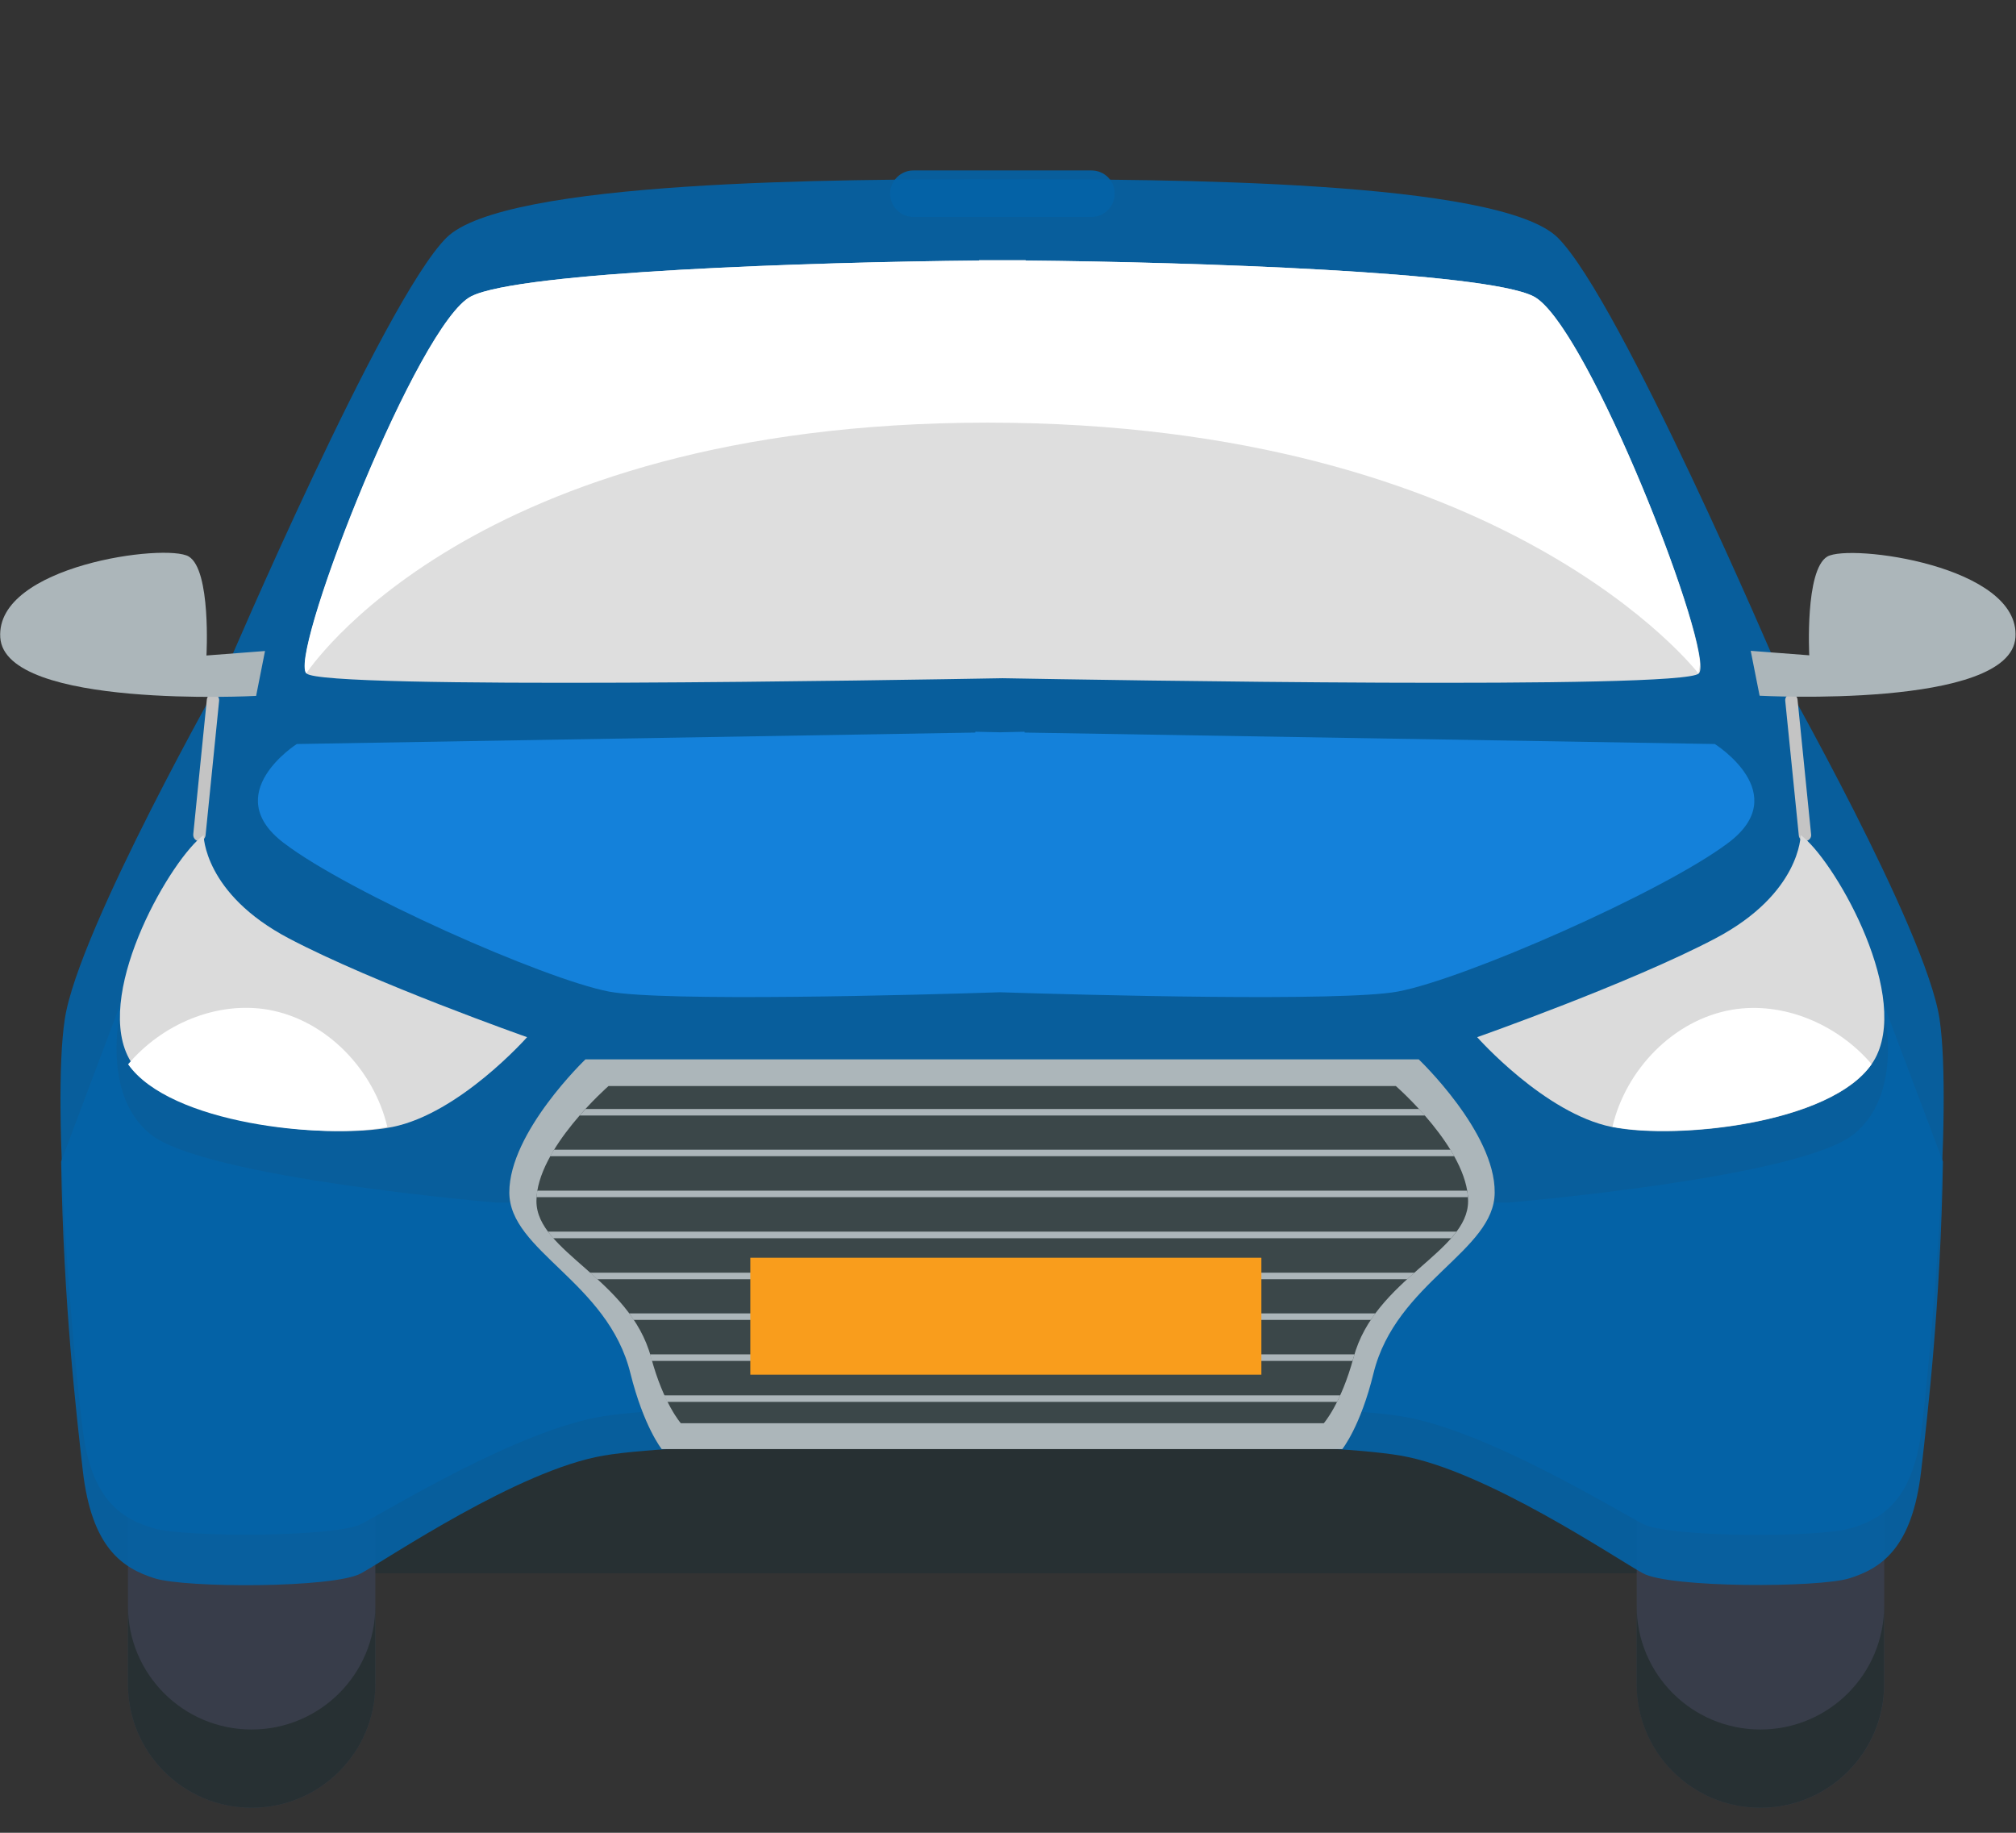 <svg width="22" height="20" viewBox="0 0 22 20" fill="none" xmlns="http://www.w3.org/2000/svg">
<rect x="0" y="0" width="22" height="20" fill="#333333" stroke="none"/>
<g clip-path="url(#clip0_2565_5112)">
<path d="M3.939 17.169H17.932V15.138H4.028L3.939 17.169Z" fill="#273033"/>
<path d="M1.396 18.377C1.396 19.123 1.999 19.727 2.746 19.727C3.492 19.727 4.096 19.123 4.096 18.377V15.947H1.396V18.377Z" fill="#383D4A"/>
<path d="M17.861 18.377C17.861 19.123 18.465 19.727 19.212 19.727C19.958 19.727 20.562 19.123 20.562 18.377V15.947H17.861V18.377Z" fill="#383D4A"/>
<path d="M19.402 7.298C19.402 7.298 17.687 3.282 17.001 2.595C16.368 1.963 12.694 1.954 10.936 1.957C9.176 1.954 5.504 1.963 4.871 2.595C4.185 3.282 2.47 7.298 2.47 7.298C2.47 7.298 0.855 10.141 0.707 11.121C0.558 12.101 0.803 14.819 0.903 15.602C1 16.386 1.345 16.582 1.687 16.679C2.028 16.776 3.646 16.776 3.94 16.631C4.233 16.483 5.655 15.602 6.586 15.454C7.518 15.306 10.896 15.306 10.896 15.306L10.936 14.124L10.976 15.306C10.976 15.306 14.357 15.306 15.286 15.454C16.217 15.602 17.639 16.483 17.932 16.631C18.226 16.779 19.844 16.779 20.186 16.679C20.527 16.582 20.872 16.386 20.969 15.602C21.066 14.819 21.311 12.101 21.166 11.121C21.02 10.141 19.402 7.298 19.402 7.298Z" fill="#0463A8" fill-opacity="0.9"/>
<path d="M2.331 7.574C2.294 7.572 2.26 7.597 2.257 7.634L2.109 9.104C2.106 9.141 2.131 9.175 2.168 9.178C2.171 9.178 2.174 9.178 2.174 9.178C2.208 9.178 2.237 9.153 2.243 9.118L2.391 7.649C2.396 7.611 2.368 7.577 2.331 7.574Z" fill="#C4C4C4"/>
<path d="M2.06 6.073C1.815 5.925 -0.048 6.17 0.003 6.956C0.051 7.74 2.795 7.594 2.795 7.594L2.892 7.104L2.253 7.153C2.253 7.153 2.305 6.221 2.06 6.073Z" fill="#ACB6BA"/>
<path d="M19.542 7.574C19.505 7.577 19.477 7.611 19.482 7.649L19.63 9.118C19.633 9.153 19.665 9.178 19.699 9.178C19.701 9.178 19.704 9.178 19.704 9.178C19.741 9.175 19.77 9.141 19.764 9.104L19.616 7.634C19.613 7.597 19.579 7.572 19.542 7.574Z" fill="#C4C4C4"/>
<path d="M20.234 12.374C19.647 12.856 16.463 13.123 16.463 13.123H10.996H10.877H5.41C5.41 13.123 2.225 12.856 1.638 12.374C1.052 11.893 1.345 10.873 1.345 10.873L0.667 12.676C0.693 14.234 0.835 15.439 0.903 16.043C1 16.901 1.345 17.114 1.687 17.223C2.029 17.331 3.647 17.331 3.94 17.169C4.233 17.009 5.655 16.043 6.586 15.884C7.518 15.724 10.896 15.724 10.896 15.724H10.973C10.973 15.724 14.355 15.724 15.283 15.884C16.215 16.043 17.636 17.009 17.93 17.169C18.223 17.328 19.841 17.328 20.183 17.223C20.525 17.114 20.869 16.901 20.966 16.043C21.035 15.439 21.177 14.234 21.203 12.676L20.525 10.876C20.53 10.876 20.824 11.893 20.234 12.374Z" fill="#0463A8" fill-opacity="0.9"/>
<path d="M15.482 11.56H11.241H10.634H6.389C6.389 11.56 5.558 12.354 5.558 13.012C5.558 13.653 6.634 13.989 6.879 14.984C7.025 15.57 7.221 15.813 7.221 15.813H10.876H10.993H14.648C14.648 15.813 14.847 15.568 14.989 14.984C15.234 13.992 16.311 13.653 16.311 13.012C16.317 12.354 15.482 11.56 15.482 11.56Z" fill="#ACB6BA"/>
<path d="M15.232 11.851H11.224H10.649H6.641C6.641 11.851 5.854 12.537 5.854 13.107C5.854 13.662 6.874 13.953 7.105 14.813C7.242 15.32 7.43 15.531 7.43 15.531H10.882H10.993H14.446C14.446 15.531 14.634 15.32 14.771 14.813C15.002 13.953 16.021 13.662 16.021 13.107C16.021 12.537 15.232 11.851 15.232 11.851Z" fill="#3B4749"/>
<path d="M16.733 3.233C16.201 2.965 13.022 2.86 11.193 2.843V2.84C11.113 2.84 11.028 2.84 10.939 2.84C10.851 2.84 10.765 2.84 10.686 2.84V2.843C8.857 2.86 5.678 2.965 5.145 3.233C4.558 3.526 3.148 7.153 3.345 7.349C3.524 7.529 9.86 7.42 10.942 7.401C12.022 7.42 18.36 7.529 18.539 7.349C18.73 7.153 17.32 3.526 16.733 3.233Z" fill="#DEDEDE"/>
<path d="M19.94 6.074C19.695 6.222 19.744 7.151 19.744 7.151L19.105 7.102L19.202 7.592C19.202 7.592 21.946 7.74 21.994 6.954C22.048 6.174 20.185 5.929 19.94 6.074Z" fill="#ACB6BA"/>
<path d="M16.733 3.233C16.201 2.965 13.022 2.86 11.193 2.843V2.84H10.683V2.843C8.854 2.86 5.675 2.965 5.142 3.233C4.567 3.521 3.2 7.01 3.333 7.332L3.342 7.349C3.342 7.349 5.111 4.612 10.777 4.612C16.443 4.612 18.534 7.349 18.534 7.349L18.551 7.25C18.522 6.623 17.275 3.504 16.733 3.233Z" fill="white"/>
<path d="M18.713 8.119L11.181 7.994V7.985L10.913 7.991L10.643 7.985V7.994L3.239 8.119C3.239 8.119 2.387 8.66 3.097 9.199C3.806 9.74 5.934 10.683 6.643 10.82C7.239 10.934 10.033 10.857 10.913 10.828C11.811 10.857 14.648 10.934 15.255 10.82C15.975 10.686 18.137 9.74 18.858 9.199C19.579 8.66 18.713 8.119 18.713 8.119Z" fill="#1481DA"/>
<path d="M2.746 18.873C1.999 18.873 1.396 18.269 1.396 17.523V18.377C1.396 19.123 1.999 19.727 2.746 19.727C3.492 19.727 4.096 19.123 4.096 18.377V17.523C4.096 18.269 3.492 18.873 2.746 18.873Z" fill="#273033"/>
<path d="M19.211 18.873C18.464 18.873 17.86 18.269 17.86 17.523V18.377C17.86 19.123 18.464 19.727 19.211 19.727C19.957 19.727 20.561 19.123 20.561 18.377V17.523C20.561 18.269 19.957 18.873 19.211 18.873Z" fill="#273033"/>
<path d="M6.915 14.403H14.959C14.976 14.378 14.993 14.355 15.011 14.332H6.866C6.883 14.355 6.9 14.38 6.915 14.403Z" fill="#ACB6BA"/>
<path d="M7.281 15.298H14.591C14.602 15.275 14.614 15.252 14.625 15.227H7.247C7.258 15.249 7.27 15.275 7.281 15.298Z" fill="#ACB6BA"/>
<path d="M7.102 14.813C7.105 14.828 7.108 14.839 7.114 14.851H14.759C14.762 14.839 14.768 14.825 14.771 14.813C14.774 14.802 14.779 14.791 14.782 14.779H7.094C7.097 14.791 7.099 14.802 7.102 14.813Z" fill="#ACB6BA"/>
<path d="M6.518 13.959H15.357C15.383 13.933 15.412 13.911 15.437 13.888H6.436C6.464 13.911 6.49 13.933 6.518 13.959Z" fill="#ACB6BA"/>
<path d="M6.39 12.102C6.37 12.124 6.347 12.15 6.324 12.173H15.551C15.528 12.147 15.508 12.124 15.485 12.102H6.39Z" fill="#ACB6BA"/>
<path d="M6.036 13.512H15.836C15.856 13.489 15.876 13.463 15.896 13.44H5.979C5.997 13.463 6.017 13.489 6.036 13.512Z" fill="#ACB6BA"/>
<path d="M6.046 12.546C6.031 12.569 6.017 12.594 6.003 12.617H15.871C15.856 12.591 15.842 12.569 15.828 12.546H6.046Z" fill="#ACB6BA"/>
<path d="M5.863 12.993C5.86 13.019 5.857 13.042 5.854 13.064H16.018C16.016 13.042 16.016 13.016 16.01 12.993H5.863Z" fill="#ACB6BA"/>
<path d="M13.765 13.725H8.188V15.001H13.765V13.725Z" fill="#F99D1C"/>
<path d="M2.222 9.113C1.88 9.358 1.046 10.78 1.39 11.515C1.735 12.25 3.547 12.446 4.282 12.298C5.017 12.15 5.752 11.318 5.752 11.318C5.752 11.318 4.085 10.731 3.154 10.241C2.222 9.751 2.222 9.113 2.222 9.113Z" fill="#DBDBDB"/>
<path d="M2.925 11.018C2.358 10.922 1.766 11.178 1.398 11.614C1.854 12.263 3.526 12.437 4.227 12.297C4.079 11.674 3.563 11.13 2.925 11.018Z" fill="white"/>
<path d="M19.65 9.113C19.65 9.113 19.65 9.751 18.718 10.241C17.787 10.731 16.12 11.318 16.12 11.318C16.12 11.318 16.855 12.15 17.59 12.298C18.325 12.446 20.137 12.25 20.481 11.515C20.826 10.78 19.994 9.358 19.65 9.113Z" fill="#DBDBDB"/>
<path d="M18.898 11.019C18.259 11.13 17.741 11.675 17.596 12.296C18.297 12.435 19.969 12.264 20.424 11.612C20.054 11.179 19.462 10.923 18.898 11.019Z" fill="white"/>
<path d="M11.91 1.86H9.967C9.828 1.86 9.714 1.974 9.714 2.114C9.714 2.253 9.828 2.367 9.967 2.367H11.91C12.05 2.367 12.164 2.253 12.164 2.114C12.166 1.974 12.053 1.86 11.91 1.86Z" fill="#0463A8" fill-opacity="0.9"/>
</g>
<defs>
<clipPath id="clip0_2565_5112">
<rect width="22" height="19.727" fill="white"/>
</clipPath>
</defs>
</svg>
